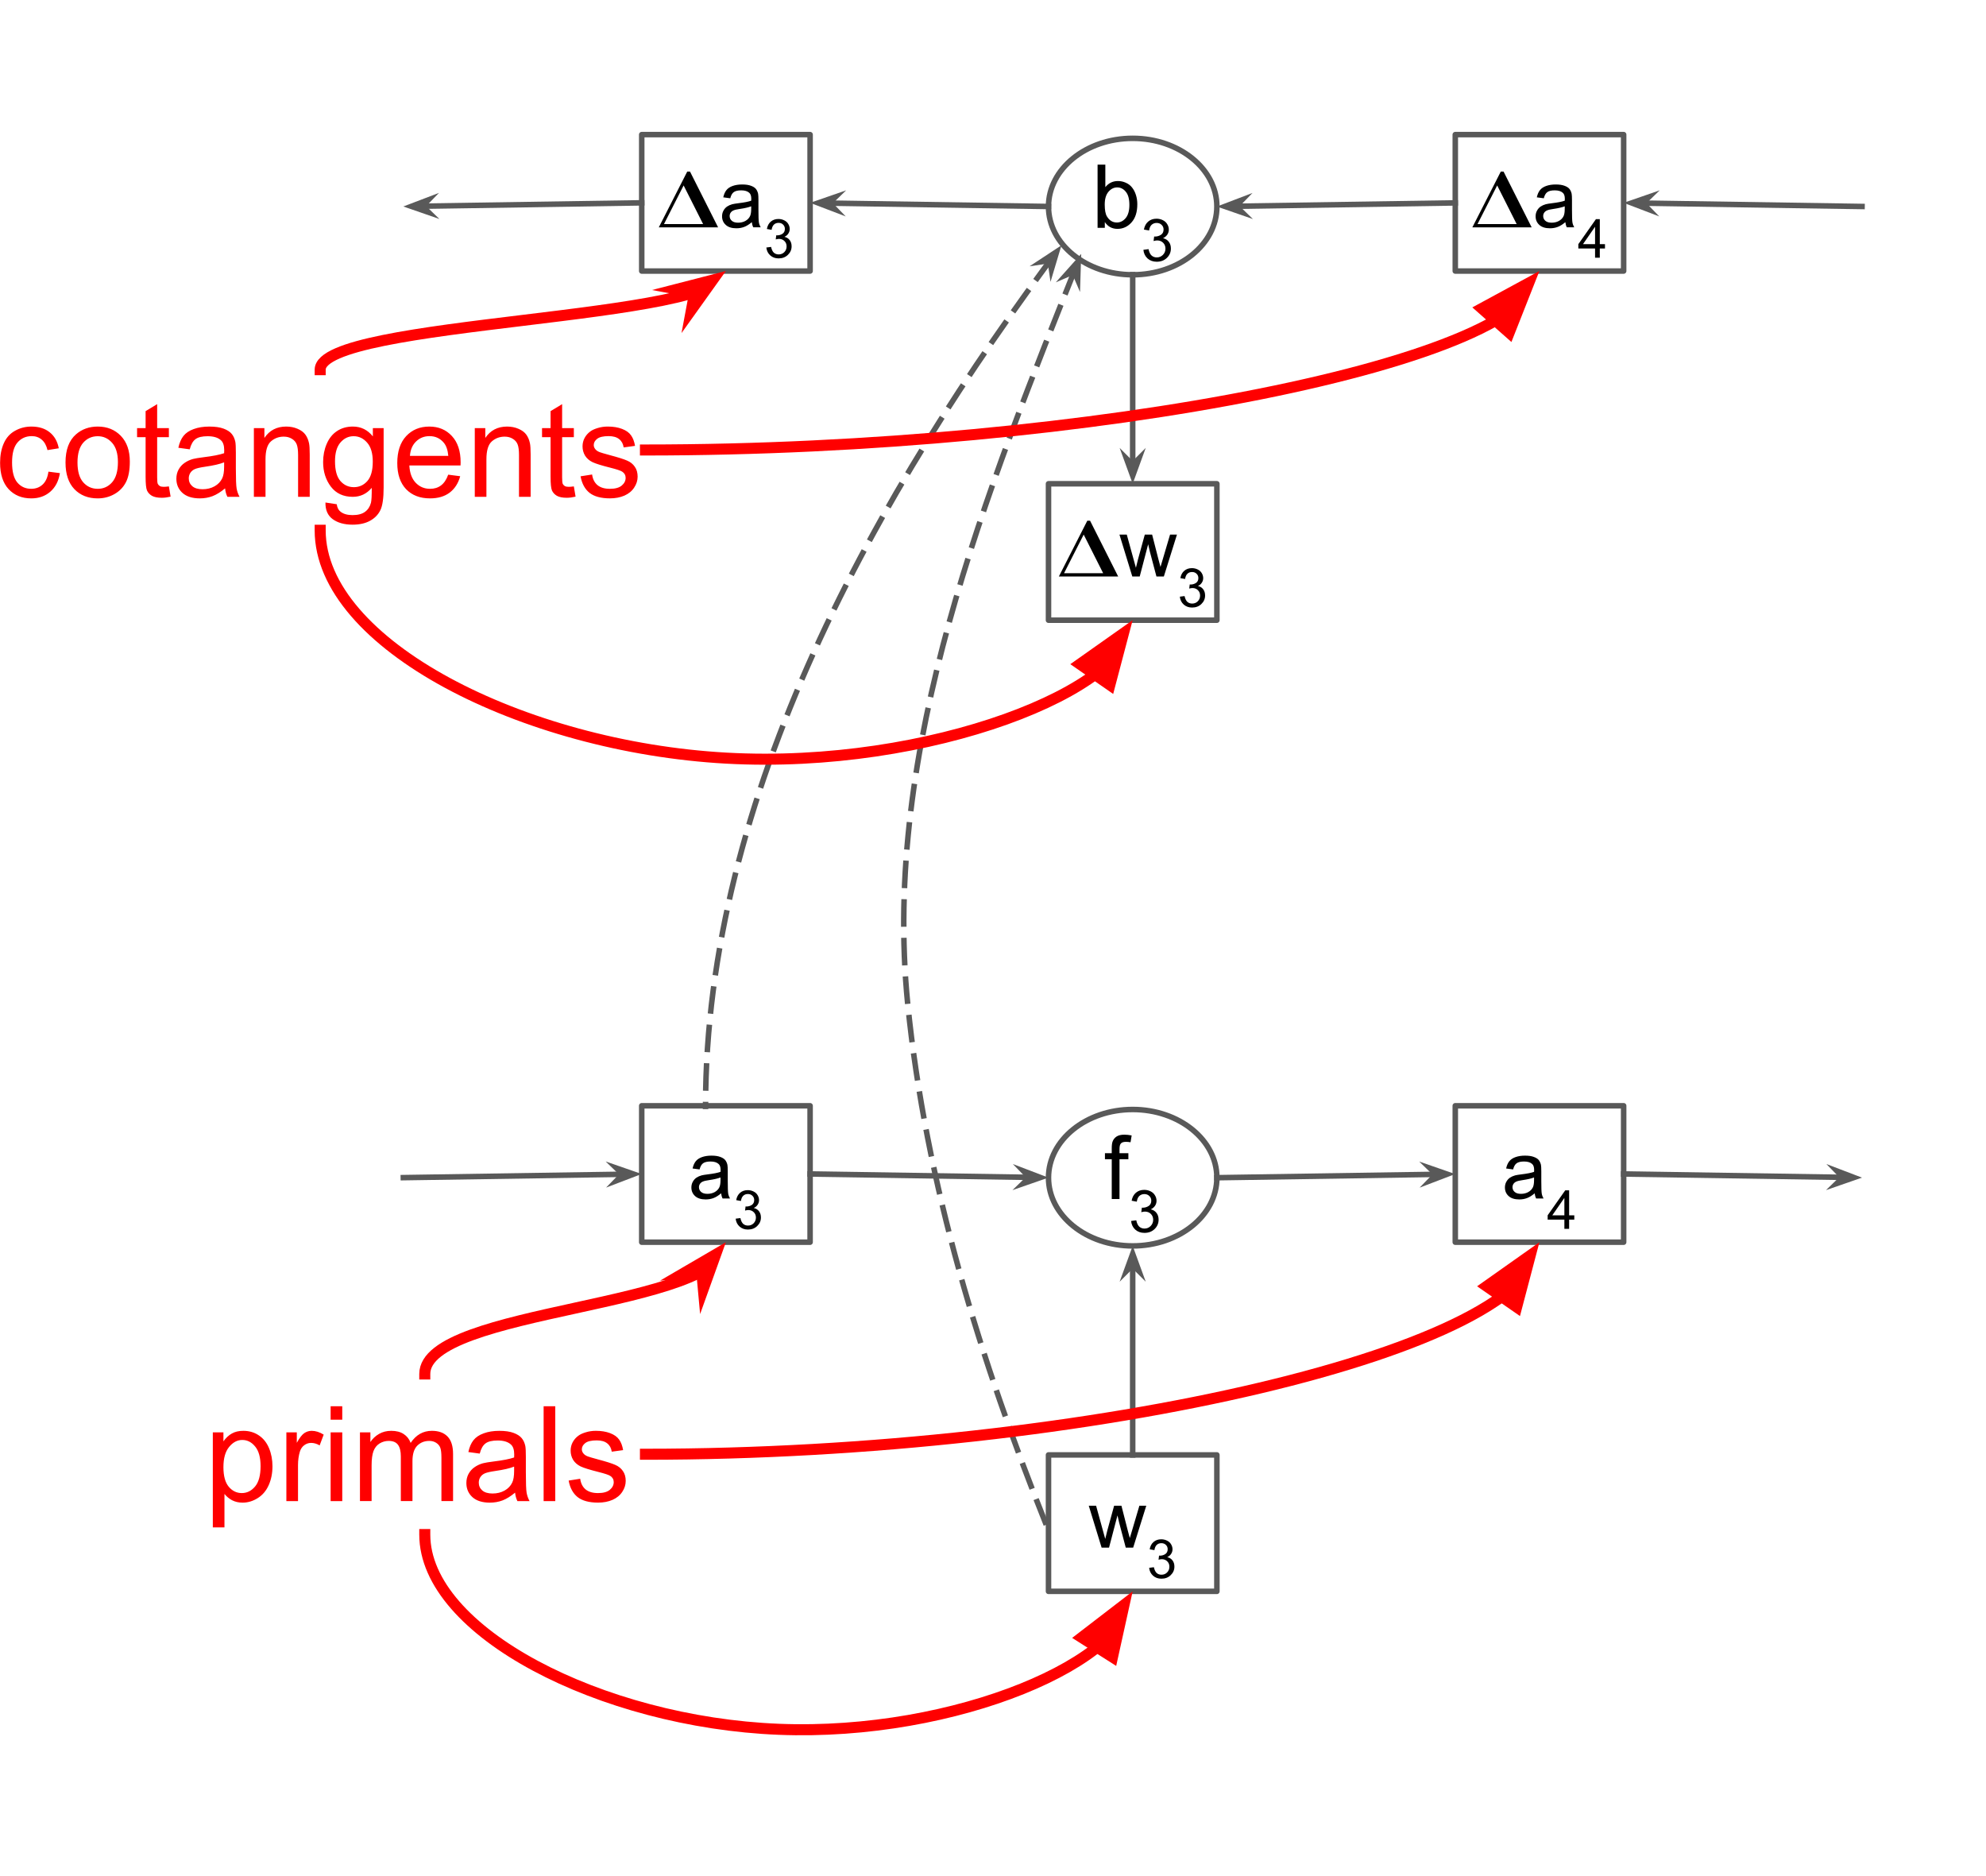 <svg version="1.1" viewBox="200.0 120.0 360.0 340.0" fill="none" stroke="none" stroke-linecap="square" stroke-miterlimit="10" xmlns:xlink="http://www.w3.org/1999/xlink" xmlns="http://www.w3.org/2000/svg"><rect x="200.0" y="120.0" width="360.0" height="340.0" fill="#333333" stroke="none"/><clipPath id="g3114d583a20_0_111.0"><path d="m0 0l960.0 0l0 540.0l-960.0 0l0 -540.0z" clip-rule="nonzero"/></clipPath><g clip-path="url(#g3114d583a20_0_111.0)"><path fill="#ffffff" d="m0 0l960.0 0l0 540.0l-960.0 0z" fill-rule="evenodd"/><path fill="#000000" fill-opacity="0.0" d="m316.326 320.396l30.52 0l0 24.724l-30.52 0z" fill-rule="evenodd"/><path stroke="#595959" stroke-width="1.0" stroke-linejoin="round" stroke-linecap="butt" d="m316.326 320.396l30.52 0l0 24.724l-30.52 0z" fill-rule="evenodd"/><path fill="#000000" d="m330.717 336.263q-0.719 0.609 -1.375 0.859q-0.656 0.25 -1.422 0.25q-1.25 0 -1.922 -0.609q-0.672 -0.609 -0.672 -1.562q0 -0.562 0.25 -1.016q0.25 -0.469 0.656 -0.75q0.422 -0.281 0.938 -0.422q0.375 -0.094 1.141 -0.188q1.562 -0.188 2.297 -0.453q0.016 -0.266 0.016 -0.328q0 -0.797 -0.375 -1.109q-0.484 -0.438 -1.453 -0.438q-0.922 0 -1.359 0.328q-0.422 0.312 -0.625 1.109l-1.266 -0.172q0.172 -0.797 0.562 -1.297q0.391 -0.5 1.141 -0.766q0.75 -0.266 1.719 -0.266q0.984 0 1.594 0.234q0.609 0.219 0.891 0.562q0.281 0.344 0.406 0.875q0.062 0.328 0.062 1.188l0 1.719q0 1.797 0.078 2.281q0.078 0.469 0.328 0.906l-1.344 0q-0.203 -0.406 -0.266 -0.938zm-0.109 -2.875q-0.703 0.281 -2.094 0.484q-0.797 0.109 -1.125 0.266q-0.328 0.141 -0.516 0.422q-0.172 0.266 -0.172 0.594q0 0.516 0.391 0.859q0.391 0.344 1.141 0.344q0.734 0 1.312 -0.312q0.594 -0.328 0.859 -0.891q0.203 -0.438 0.203 -1.297l0 -0.469z" fill-rule="nonzero"/><path fill="#000000" d="m333.352 340.857l0.859 -0.109q0.156 0.719 0.5 1.047q0.359 0.312 0.875 0.312q0.609 0 1.016 -0.406q0.422 -0.422 0.422 -1.047q0 -0.594 -0.391 -0.969q-0.391 -0.391 -0.984 -0.391q-0.234 0 -0.594 0.094l0.094 -0.75q0.078 0.016 0.141 0.016q0.547 0 0.984 -0.281q0.438 -0.297 0.438 -0.891q0 -0.469 -0.328 -0.781q-0.312 -0.312 -0.812 -0.312q-0.516 0 -0.844 0.312q-0.328 0.312 -0.422 0.953l-0.859 -0.156q0.156 -0.859 0.703 -1.328q0.562 -0.484 1.391 -0.484q0.578 0 1.062 0.25q0.484 0.234 0.734 0.672q0.25 0.422 0.25 0.891q0 0.453 -0.25 0.828q-0.234 0.375 -0.703 0.594q0.609 0.141 0.953 0.594q0.344 0.453 0.344 1.125q0 0.906 -0.672 1.547q-0.656 0.641 -1.688 0.641q-0.906 0 -1.516 -0.547q-0.609 -0.547 -0.703 -1.422z" fill-rule="nonzero"/><path fill="#000000" fill-opacity="0.0" d="m463.797 320.396l30.52 0l0 24.724l-30.52 0z" fill-rule="evenodd"/><path stroke="#595959" stroke-width="1.0" stroke-linejoin="round" stroke-linecap="butt" d="m463.797 320.396l30.52 0l0 24.724l-30.52 0z" fill-rule="evenodd"/><path fill="#000000" d="m478.187 336.263q-0.719 0.609 -1.375 0.859q-0.656 0.25 -1.422 0.25q-1.25 0 -1.922 -0.609q-0.672 -0.609 -0.672 -1.562q0 -0.562 0.25 -1.016q0.25 -0.469 0.656 -0.75q0.422 -0.281 0.938 -0.422q0.375 -0.094 1.141 -0.188q1.562 -0.188 2.297 -0.453q0.016 -0.266 0.016 -0.328q0 -0.797 -0.375 -1.109q-0.484 -0.438 -1.453 -0.438q-0.922 0 -1.359 0.328q-0.422 0.312 -0.625 1.109l-1.266 -0.172q0.172 -0.797 0.562 -1.297q0.391 -0.5 1.141 -0.766q0.75 -0.266 1.719 -0.266q0.984 0 1.594 0.234q0.609 0.219 0.891 0.562q0.281 0.344 0.406 0.875q0.062 0.328 0.062 1.188l0 1.719q0 1.797 0.078 2.281q0.078 0.469 0.328 0.906l-1.344 0q-0.203 -0.406 -0.266 -0.938zm-0.109 -2.875q-0.703 0.281 -2.094 0.484q-0.797 0.109 -1.125 0.266q-0.328 0.141 -0.516 0.422q-0.172 0.266 -0.172 0.594q0 0.516 0.391 0.859q0.391 0.344 1.141 0.344q0.734 0 1.312 -0.312q0.594 -0.328 0.859 -0.891q0.203 -0.438 0.203 -1.297l0 -0.469z" fill-rule="nonzero"/><path fill="#000000" d="m483.573 342.701l0 -1.672l-3.031 0l0 -0.781l3.188 -4.531l0.703 0l0 4.531l0.938 0l0 0.781l-0.938 0l0 1.672l-0.859 0zm0 -2.453l0 -3.156l-2.188 3.156l2.188 0z" fill-rule="nonzero"/><path fill="#000000" fill-opacity="0.0" d="m390.061 333.432l0 0c0 -6.827 6.832 -12.362 15.26 -12.362l0 0c8.428 0 15.26 5.535 15.26 12.362l0 0c0 6.827 -6.832 12.362 -15.26 12.362l0 0c-8.428 0 -15.26 -5.535 -15.26 -12.362z" fill-rule="evenodd"/><path stroke="#595959" stroke-width="1.0" stroke-linejoin="round" stroke-linecap="butt" d="m390.061 333.432l0 0c0 -6.827 6.832 -12.362 15.26 -12.362l0 0c8.428 0 15.26 5.535 15.26 12.362l0 0c0 6.827 -6.832 12.362 -15.26 12.362l0 0c-8.428 0 -15.26 -5.535 -15.26 -12.362z" fill-rule="evenodd"/><path fill="#000000" d="m401.526 337.292l0 -7.203l-1.234 0l0 -1.094l1.234 0l0 -0.891q0 -0.828 0.156 -1.234q0.203 -0.547 0.703 -0.891q0.516 -0.344 1.438 -0.344q0.594 0 1.312 0.141l-0.203 1.234q-0.438 -0.078 -0.828 -0.078q-0.641 0 -0.906 0.281q-0.266 0.266 -0.266 1.016l0 0.766l1.609 0l0 1.094l-1.609 0l0 7.203l-1.406 0z" fill-rule="nonzero"/><path fill="#000000" d="m405.034 341.276l0.938 -0.125q0.156 0.797 0.547 1.156q0.391 0.344 0.938 0.344q0.656 0 1.109 -0.453q0.469 -0.469 0.469 -1.141q0 -0.641 -0.422 -1.062q-0.422 -0.422 -1.078 -0.422q-0.266 0 -0.656 0.109l0.109 -0.828q0.094 0.016 0.141 0.016q0.594 0 1.078 -0.312q0.484 -0.312 0.484 -0.969q0 -0.516 -0.359 -0.844q-0.344 -0.344 -0.891 -0.344q-0.547 0 -0.922 0.344q-0.359 0.344 -0.453 1.031l-0.938 -0.172q0.172 -0.938 0.781 -1.453q0.609 -0.516 1.5 -0.516q0.625 0 1.156 0.266q0.531 0.266 0.797 0.734q0.281 0.453 0.281 0.984q0 0.484 -0.266 0.891q-0.266 0.406 -0.781 0.656q0.672 0.156 1.047 0.656q0.375 0.484 0.375 1.219q0 1.0 -0.734 1.703q-0.719 0.688 -1.828 0.688q-1.0 0 -1.672 -0.594q-0.656 -0.609 -0.75 -1.562z" fill-rule="nonzero"/><path fill="#000000" fill-opacity="0.0" d="m390.061 383.672l30.52 0l0 24.724l-30.52 0z" fill-rule="evenodd"/><path stroke="#595959" stroke-width="1.0" stroke-linejoin="round" stroke-linecap="butt" d="m390.061 383.672l30.52 0l0 24.724l-30.52 0z" fill-rule="evenodd"/><path fill="#000000" d="m399.689 400.476l-2.328 -7.594l1.328 0l1.203 4.375l0.453 1.641q0.031 -0.125 0.391 -1.578l1.219 -4.438l1.328 0l1.125 4.406l0.391 1.453l0.438 -1.469l1.297 -4.391l1.25 0l-2.375 7.594l-1.344 0l-1.203 -4.547l-0.297 -1.297l-1.531 5.844l-1.344 0z" fill-rule="nonzero"/><path fill="#000000" d="m408.304 404.133l0.859 -0.109q0.156 0.719 0.5 1.047q0.359 0.312 0.875 0.312q0.609 0 1.016 -0.406q0.422 -0.422 0.422 -1.047q0 -0.594 -0.391 -0.969q-0.391 -0.391 -0.984 -0.391q-0.234 0 -0.594 0.094l0.094 -0.75q0.078 0.016 0.141 0.016q0.547 0 0.984 -0.281q0.438 -0.297 0.438 -0.891q0 -0.469 -0.328 -0.781q-0.312 -0.312 -0.812 -0.312q-0.516 0 -0.844 0.312q-0.328 0.312 -0.422 0.953l-0.859 -0.156q0.156 -0.859 0.703 -1.328q0.562 -0.484 1.391 -0.484q0.578 0 1.062 0.25q0.484 0.234 0.734 0.672q0.25 0.422 0.25 0.891q0 0.453 -0.25 0.828q-0.234 0.375 -0.703 0.594q0.609 0.141 0.953 0.594q0.344 0.453 0.344 1.125q0 0.906 -0.672 1.547q-0.656 0.641 -1.688 0.641q-0.906 0 -1.516 -0.547q-0.609 -0.547 -0.703 -1.422z" fill-rule="nonzero"/><path fill="#000000" fill-opacity="0.0" d="m273.114 333.42l43.213 -0.661" fill-rule="evenodd"/><path stroke="#595959" stroke-width="1.0" stroke-linejoin="round" stroke-linecap="butt" d="m273.114 333.42l39.786 -0.609" fill-rule="evenodd"/><path fill="#595959" stroke="#595959" stroke-width="1.0" stroke-linecap="butt" d="m312.9 332.811l-1.107 1.142l3.072 -1.172l-3.107 -1.077z" fill-rule="evenodd"/><path fill="#000000" fill-opacity="0.0" d="m346.846 332.759l43.213 0.661" fill-rule="evenodd"/><path stroke="#595959" stroke-width="1.0" stroke-linejoin="round" stroke-linecap="butt" d="m346.846 332.759l39.786 0.609" fill-rule="evenodd"/><path fill="#595959" stroke="#595959" stroke-width="1.0" stroke-linecap="butt" d="m386.632 333.368l-1.142 1.107l3.107 -1.077l-3.072 -1.172z" fill-rule="evenodd"/><path fill="#000000" fill-opacity="0.0" d="m420.581 333.432l43.213 -0.661" fill-rule="evenodd"/><path stroke="#595959" stroke-width="1.0" stroke-linejoin="round" stroke-linecap="butt" d="m420.581 333.432l39.786 -0.609" fill-rule="evenodd"/><path fill="#595959" stroke="#595959" stroke-width="1.0" stroke-linecap="butt" d="m460.367 332.823l-1.107 1.142l3.072 -1.172l-3.107 -1.077z" fill-rule="evenodd"/><path fill="#000000" fill-opacity="0.0" d="m494.316 332.759l43.213 0.661" fill-rule="evenodd"/><path stroke="#595959" stroke-width="1.0" stroke-linejoin="round" stroke-linecap="butt" d="m494.316 332.759l39.786 0.609" fill-rule="evenodd"/><path fill="#595959" stroke="#595959" stroke-width="1.0" stroke-linecap="butt" d="m534.102 333.368l-1.142 1.107l3.107 -1.077l-3.072 -1.172z" fill-rule="evenodd"/><path fill="#000000" fill-opacity="0.0" d="m405.321 383.672l0 -37.89" fill-rule="evenodd"/><path stroke="#595959" stroke-width="1.0" stroke-linejoin="round" stroke-linecap="butt" d="m405.321 383.672l0 -34.463" fill-rule="evenodd"/><path fill="#595959" stroke="#595959" stroke-width="1.0" stroke-linecap="butt" d="m405.321 349.209l1.125 1.125l-1.125 -3.09l-1.125 3.09z" fill-rule="evenodd"/><path fill="#000000" fill-opacity="0.0" d="m316.326 144.396l30.52 0l0 24.724l-30.52 0z" fill-rule="evenodd"/><path stroke="#595959" stroke-width="1.0" stroke-linejoin="round" stroke-linecap="butt" d="m316.326 144.396l30.52 0l0 24.724l-30.52 0z" fill-rule="evenodd"/><path fill="#000000" d="m330.17 161.201l-10.75 0l5.156 -10.109l0.5 0l5.094 10.109zm-2.719 -0.594l-3.531 -7.0l-3.562 7.0l7.094 0z" fill-rule="nonzero"/><path fill="#000000" d="m336.279 160.263q-0.719 0.609 -1.375 0.859q-0.656 0.25 -1.422 0.25q-1.25 0 -1.922 -0.609q-0.672 -0.609 -0.672 -1.562q0 -0.562 0.25 -1.016q0.25 -0.469 0.656 -0.75q0.422 -0.281 0.938 -0.422q0.375 -0.094 1.141 -0.188q1.562 -0.188 2.297 -0.453q0.016 -0.266 0.016 -0.328q0 -0.797 -0.375 -1.109q-0.484 -0.438 -1.453 -0.438q-0.922 0 -1.359 0.328q-0.422 0.312 -0.625 1.109l-1.266 -0.172q0.172 -0.797 0.562 -1.297q0.391 -0.5 1.141 -0.766q0.75 -0.266 1.719 -0.266q0.984 0 1.594 0.234q0.609 0.219 0.891 0.562q0.281 0.344 0.406 0.875q0.062 0.328 0.062 1.188l0 1.719q0 1.797 0.078 2.281q0.078 0.469 0.328 0.906l-1.344 0q-0.203 -0.406 -0.266 -0.938zm-0.109 -2.875q-0.703 0.281 -2.094 0.484q-0.797 0.109 -1.125 0.266q-0.328 0.141 -0.516 0.422q-0.172 0.266 -0.172 0.594q0 0.516 0.391 0.859q0.391 0.344 1.141 0.344q0.734 0 1.312 -0.312q0.594 -0.328 0.859 -0.891q0.203 -0.438 0.203 -1.297l0 -0.469z" fill-rule="nonzero"/><path fill="#000000" d="m338.914 164.857l0.859 -0.109q0.156 0.719 0.5 1.047q0.359 0.312 0.875 0.312q0.609 0 1.016 -0.406q0.422 -0.422 0.422 -1.047q0 -0.594 -0.391 -0.969q-0.391 -0.391 -0.984 -0.391q-0.234 0 -0.594 0.094l0.094 -0.75q0.078 0.016 0.141 0.016q0.547 0 0.984 -0.281q0.438 -0.297 0.438 -0.891q0 -0.469 -0.328 -0.781q-0.312 -0.312 -0.812 -0.312q-0.516 0 -0.844 0.312q-0.328 0.312 -0.422 0.953l-0.859 -0.156q0.156 -0.859 0.703 -1.328q0.562 -0.484 1.391 -0.484q0.578 0 1.062 0.25q0.484 0.234 0.734 0.672q0.25 0.422 0.25 0.891q0 0.453 -0.25 0.828q-0.234 0.375 -0.703 0.594q0.609 0.141 0.953 0.594q0.344 0.453 0.344 1.125q0 0.906 -0.672 1.547q-0.656 0.641 -1.688 0.641q-0.906 0 -1.516 -0.547q-0.609 -0.547 -0.703 -1.422z" fill-rule="nonzero"/><path fill="#000000" fill-opacity="0.0" d="m463.797 144.396l30.52 0l0 24.724l-30.52 0z" fill-rule="evenodd"/><path stroke="#595959" stroke-width="1.0" stroke-linejoin="round" stroke-linecap="butt" d="m463.797 144.396l30.52 0l0 24.724l-30.52 0z" fill-rule="evenodd"/><path fill="#000000" d="m477.641 161.201l-10.75 0l5.156 -10.109l0.5 0l5.094 10.109zm-2.719 -0.594l-3.531 -7.0l-3.562 7.0l7.094 0z" fill-rule="nonzero"/><path fill="#000000" d="m483.749 160.263q-0.719 0.609 -1.375 0.859q-0.656 0.25 -1.422 0.25q-1.25 0 -1.922 -0.609q-0.672 -0.609 -0.672 -1.562q0 -0.562 0.25 -1.016q0.25 -0.469 0.656 -0.75q0.422 -0.281 0.938 -0.422q0.375 -0.094 1.141 -0.188q1.562 -0.188 2.297 -0.453q0.016 -0.266 0.016 -0.328q0 -0.797 -0.375 -1.109q-0.484 -0.438 -1.453 -0.438q-0.922 0 -1.359 0.328q-0.422 0.312 -0.625 1.109l-1.266 -0.172q0.172 -0.797 0.562 -1.297q0.391 -0.5 1.141 -0.766q0.75 -0.266 1.719 -0.266q0.984 0 1.594 0.234q0.609 0.219 0.891 0.562q0.281 0.344 0.406 0.875q0.062 0.328 0.062 1.188l0 1.719q0 1.797 0.078 2.281q0.078 0.469 0.328 0.906l-1.344 0q-0.203 -0.406 -0.266 -0.938zm-0.109 -2.875q-0.703 0.281 -2.094 0.484q-0.797 0.109 -1.125 0.266q-0.328 0.141 -0.516 0.422q-0.172 0.266 -0.172 0.594q0 0.516 0.391 0.859q0.391 0.344 1.141 0.344q0.734 0 1.312 -0.312q0.594 -0.328 0.859 -0.891q0.203 -0.438 0.203 -1.297l0 -0.469z" fill-rule="nonzero"/><path fill="#000000" d="m489.135 166.701l0 -1.672l-3.031 0l0 -0.781l3.188 -4.531l0.703 0l0 4.531l0.938 0l0 0.781l-0.938 0l0 1.672l-0.859 0zm0 -2.453l0 -3.156l-2.188 3.156l2.188 0z" fill-rule="nonzero"/><path fill="#000000" fill-opacity="0.0" d="m390.061 157.432l0 0c0 -6.827 6.832 -12.362 15.26 -12.362l0 0c8.428 0 15.26 5.535 15.26 12.362l0 0c0 6.827 -6.832 12.362 -15.26 12.362l0 0c-8.428 0 -15.26 -5.535 -15.26 -12.362z" fill-rule="evenodd"/><path stroke="#595959" stroke-width="1.0" stroke-linejoin="round" stroke-linecap="butt" d="m390.061 157.432l0 0c0 -6.827 6.832 -12.362 15.26 -12.362l0 0c8.428 0 15.26 5.535 15.26 12.362l0 0c0 6.827 -6.832 12.362 -15.26 12.362l0 0c-8.428 0 -15.26 -5.535 -15.26 -12.362z" fill-rule="evenodd"/><path fill="#000000" d="m400.268 161.292l-1.312 0l0 -11.453l1.406 0l0 4.078q0.891 -1.109 2.281 -1.109q0.766 0 1.438 0.312q0.688 0.297 1.125 0.859q0.453 0.562 0.703 1.359q0.25 0.781 0.25 1.672q0 2.141 -1.062 3.312q-1.047 1.156 -2.531 1.156q-1.469 0 -2.297 -1.234l0 1.047zm-0.016 -4.219q0 1.5 0.406 2.156q0.656 1.094 1.797 1.094q0.922 0 1.594 -0.797q0.672 -0.812 0.672 -2.391q0 -1.625 -0.656 -2.391q-0.641 -0.781 -1.547 -0.781q-0.922 0 -1.594 0.797q-0.672 0.797 -0.672 2.312z" fill-rule="nonzero"/><path fill="#000000" d="m407.26 165.276l0.938 -0.125q0.156 0.797 0.547 1.156q0.391 0.344 0.938 0.344q0.656 0 1.109 -0.453q0.469 -0.469 0.469 -1.141q0 -0.641 -0.422 -1.062q-0.422 -0.422 -1.078 -0.422q-0.266 0 -0.656 0.109l0.109 -0.828q0.094 0.016 0.141 0.016q0.594 0 1.078 -0.312q0.484 -0.312 0.484 -0.969q0 -0.516 -0.359 -0.844q-0.344 -0.344 -0.891 -0.344q-0.547 0 -0.922 0.344q-0.359 0.344 -0.453 1.031l-0.938 -0.172q0.172 -0.938 0.781 -1.453q0.609 -0.516 1.5 -0.516q0.625 0 1.156 0.266q0.531 0.266 0.797 0.734q0.281 0.453 0.281 0.984q0 0.484 -0.266 0.891q-0.266 0.406 -0.781 0.656q0.672 0.156 1.047 0.656q0.375 0.484 0.375 1.219q0 1.0 -0.734 1.703q-0.719 0.688 -1.828 0.688q-1.0 0 -1.672 -0.594q-0.656 -0.609 -0.75 -1.562z" fill-rule="nonzero"/><path fill="#000000" fill-opacity="0.0" d="m390.061 207.672l30.52 0l0 24.724l-30.52 0z" fill-rule="evenodd"/><path stroke="#595959" stroke-width="1.0" stroke-linejoin="round" stroke-linecap="butt" d="m390.061 207.672l30.52 0l0 24.724l-30.52 0z" fill-rule="evenodd"/><path fill="#000000" d="m402.689 224.476l-10.75 0l5.156 -10.109l0.5 0l5.094 10.109zm-2.719 -0.594l-3.531 -7.0l-3.562 7.0l7.094 0z" fill-rule="nonzero"/><path fill="#000000" d="m405.251 224.476l-2.328 -7.594l1.328 0l1.203 4.375l0.453 1.641q0.031 -0.125 0.391 -1.578l1.219 -4.438l1.328 0l1.125 4.406l0.391 1.453l0.438 -1.469l1.297 -4.391l1.25 0l-2.375 7.594l-1.344 0l-1.203 -4.547l-0.297 -1.297l-1.531 5.844l-1.344 0z" fill-rule="nonzero"/><path fill="#000000" d="m413.866 228.133l0.859 -0.109q0.156 0.719 0.5 1.047q0.359 0.312 0.875 0.312q0.609 0 1.016 -0.406q0.422 -0.422 0.422 -1.047q0 -0.594 -0.391 -0.969q-0.391 -0.391 -0.984 -0.391q-0.234 0 -0.594 0.094l0.094 -0.75q0.078 0.016 0.141 0.016q0.547 0 0.984 -0.281q0.438 -0.297 0.438 -0.891q0 -0.469 -0.328 -0.781q-0.312 -0.312 -0.812 -0.312q-0.516 0 -0.844 0.312q-0.328 0.312 -0.422 0.953l-0.859 -0.156q0.156 -0.859 0.703 -1.328q0.562 -0.484 1.391 -0.484q0.578 0 1.062 0.25q0.484 0.234 0.734 0.672q0.25 0.422 0.25 0.891q0 0.453 -0.25 0.828q-0.234 0.375 -0.703 0.594q0.609 0.141 0.953 0.594q0.344 0.453 0.344 1.125q0 0.906 -0.672 1.547q-0.656 0.641 -1.688 0.641q-0.906 0 -1.516 -0.547q-0.609 -0.547 -0.703 -1.422z" fill-rule="nonzero"/><path fill="#000000" fill-opacity="0.0" d="m273.114 157.42l43.213 -0.661" fill-rule="evenodd"/><path stroke="#595959" stroke-width="1.0" stroke-linejoin="round" stroke-linecap="butt" d="m276.54 157.368l39.786 -0.609" fill-rule="evenodd"/><path fill="#595959" stroke="#595959" stroke-width="1.0" stroke-linecap="butt" d="m276.54 157.368l1.107 -1.142l-3.072 1.172l3.107 1.077z" fill-rule="evenodd"/><path fill="#000000" fill-opacity="0.0" d="m346.846 156.759l43.213 0.661" fill-rule="evenodd"/><path stroke="#595959" stroke-width="1.0" stroke-linejoin="round" stroke-linecap="butt" d="m350.273 156.811l39.786 0.609" fill-rule="evenodd"/><path fill="#595959" stroke="#595959" stroke-width="1.0" stroke-linecap="butt" d="m350.273 156.811l1.142 -1.107l-3.107 1.077l3.072 1.172z" fill-rule="evenodd"/><path fill="#000000" fill-opacity="0.0" d="m420.581 157.432l43.213 -0.661" fill-rule="evenodd"/><path stroke="#595959" stroke-width="1.0" stroke-linejoin="round" stroke-linecap="butt" d="m424.008 157.379l39.786 -0.609" fill-rule="evenodd"/><path fill="#595959" stroke="#595959" stroke-width="1.0" stroke-linecap="butt" d="m424.008 157.379l1.107 -1.142l-3.072 1.172l3.107 1.077z" fill-rule="evenodd"/><path fill="#000000" fill-opacity="0.0" d="m494.316 156.759l43.213 0.661" fill-rule="evenodd"/><path stroke="#595959" stroke-width="1.0" stroke-linejoin="round" stroke-linecap="butt" d="m497.743 156.811l39.786 0.609" fill-rule="evenodd"/><path fill="#595959" stroke="#595959" stroke-width="1.0" stroke-linecap="butt" d="m497.743 156.811l1.142 -1.107l-3.107 1.077l3.072 1.172z" fill-rule="evenodd"/><path fill="#000000" fill-opacity="0.0" d="m405.321 207.672l0 -37.89" fill-rule="evenodd"/><path stroke="#595959" stroke-width="1.0" stroke-linejoin="round" stroke-linecap="butt" d="m405.321 204.245l0 -34.463" fill-rule="evenodd"/><path fill="#595959" stroke="#595959" stroke-width="1.0" stroke-linecap="butt" d="m405.321 204.245l-1.125 -1.125l1.125 3.09l1.125 -3.09z" fill-rule="evenodd"/><path fill="#000000" fill-opacity="0.0" d="m392.409 164.456c-33.748 45.046 -64.514 99.761 -64.514 156.047" fill-rule="evenodd"/><path stroke="#595959" stroke-width="1.0" stroke-linejoin="round" stroke-linecap="butt" stroke-dasharray="4.0,3.0" d="m390.363 167.206l-1.109 1.502c-1.048 1.426 -2.092 2.862 -3.132 4.306c-2.079 2.889 -4.14 5.814 -6.175 8.772c-4.071 5.917 -8.041 11.97 -11.856 18.141c-7.63 12.344 -14.64 25.165 -20.595 38.338c-11.91 26.345 -19.602 54.096 -19.602 82.238" fill-rule="evenodd"/><path fill="#595959" stroke="#595959" stroke-width="1.0" stroke-linecap="butt" d="m390.363 167.206l0.231 1.574l0.942 -3.15l-2.747 1.808z" fill-rule="evenodd"/><path fill="#000000" fill-opacity="0.0" d="m395.989 166.013c-17.257 43.172 -36.09 89.626 -31.451 135.887c3.275 32.667 13.184 64.688 25.404 95.16" fill-rule="evenodd"/><path stroke="#595959" stroke-width="1.0" stroke-linejoin="round" stroke-linecap="butt" stroke-dasharray="4.0,3.0" d="m394.718 169.195l-1.977 4.95c-1.085 2.723 -2.17 5.458 -3.248 8.204c-2.158 5.492 -4.291 11.029 -6.351 16.604c-4.12 11.149 -7.947 22.449 -11.09 33.845c-6.285 22.793 -9.834 45.972 -7.515 69.102c3.275 32.667 13.184 64.688 25.404 95.16" fill-rule="evenodd"/><path fill="#595959" stroke="#595959" stroke-width="1.0" stroke-linecap="butt" d="m394.718 169.195l0.627 1.461l0.102 -3.286l-2.19 2.452z" fill-rule="evenodd"/><path fill="#000000" fill-opacity="0.0" d="m237.0 369.0l80.0 0l0 29.102l-80.0 0z" fill-rule="evenodd"/><path fill="#ff0000" d="m238.578 396.806l0 -17.219l1.922 0l0 1.625q0.688 -0.953 1.531 -1.422q0.859 -0.484 2.078 -0.484q1.594 0 2.812 0.828q1.219 0.812 1.844 2.312q0.625 1.5 0.625 3.281q0 1.906 -0.688 3.438q-0.688 1.531 -2.0 2.344q-1.297 0.812 -2.734 0.812q-1.062 0 -1.906 -0.438q-0.828 -0.453 -1.375 -1.141l0 6.062l-2.109 0zm1.922 -10.922q0 2.406 0.969 3.562q0.969 1.141 2.359 1.141q1.406 0 2.406 -1.188q1.0 -1.188 1.0 -3.688q0 -2.375 -0.984 -3.562q-0.969 -1.188 -2.328 -1.188q-1.359 0 -2.391 1.266q-1.031 1.25 -1.031 3.656zm11.41 6.156l0 -12.453l1.891 0l0 1.891q0.734 -1.328 1.344 -1.75q0.625 -0.422 1.359 -0.422q1.062 0 2.172 0.688l-0.734 1.953q-0.766 -0.453 -1.547 -0.453q-0.688 0 -1.25 0.422q-0.547 0.406 -0.781 1.141q-0.344 1.125 -0.344 2.469l0 6.516l-2.109 0zm8.023 -14.75l0 -2.438l2.109 0l0 2.438l-2.109 0zm0 14.75l0 -12.453l2.109 0l0 12.453l-2.109 0zm5.316 0l0 -12.453l1.891 0l0 1.75q0.594 -0.906 1.562 -1.469q0.969 -0.562 2.219 -0.562q1.375 0 2.25 0.578q0.891 0.578 1.266 1.609q1.469 -2.188 3.844 -2.188q1.844 0 2.844 1.031q1.0 1.031 1.0 3.156l0 8.547l-2.109 0l0 -7.844q0 -1.266 -0.203 -1.812q-0.203 -0.562 -0.75 -0.906q-0.531 -0.344 -1.25 -0.344q-1.312 0 -2.188 0.875q-0.859 0.875 -0.859 2.797l0 7.234l-2.109 0l0 -8.094q0 -1.406 -0.516 -2.109q-0.516 -0.703 -1.688 -0.703q-0.891 0 -1.656 0.469q-0.75 0.469 -1.094 1.375q-0.344 0.906 -0.344 2.609l0 6.453l-2.109 0zm28.117 -1.531q-1.172 0.984 -2.266 1.406q-1.078 0.406 -2.312 0.406q-2.047 0 -3.156 -1.0q-1.094 -1.0 -1.094 -2.562q0 -0.922 0.406 -1.672q0.422 -0.75 1.094 -1.203q0.672 -0.469 1.516 -0.703q0.625 -0.156 1.875 -0.312q2.562 -0.312 3.766 -0.734q0.016 -0.422 0.016 -0.547q0 -1.281 -0.609 -1.812q-0.797 -0.719 -2.391 -0.719q-1.5 0 -2.203 0.531q-0.703 0.516 -1.047 1.844l-2.062 -0.281q0.281 -1.328 0.922 -2.141q0.641 -0.812 1.859 -1.25q1.219 -0.453 2.828 -0.453q1.594 0 2.594 0.375q1.0 0.375 1.469 0.953q0.469 0.562 0.656 1.438q0.094 0.531 0.094 1.938l0 2.812q0 2.938 0.141 3.719q0.141 0.781 0.531 1.5l-2.203 0q-0.328 -0.656 -0.422 -1.531zm-0.172 -4.719q-1.156 0.469 -3.453 0.797q-1.297 0.188 -1.844 0.422q-0.531 0.234 -0.828 0.688q-0.281 0.453 -0.281 1.0q0 0.844 0.625 1.406q0.641 0.562 1.875 0.562q1.219 0 2.172 -0.531q0.953 -0.531 1.391 -1.453q0.344 -0.719 0.344 -2.109l0 -0.781zm5.348 6.25l0 -17.188l2.109 0l0 17.188l-2.109 0zm4.535 -3.719l2.094 -0.328q0.172 1.25 0.969 1.922q0.812 0.672 2.25 0.672q1.453 0 2.156 -0.594q0.703 -0.594 0.703 -1.391q0 -0.719 -0.625 -1.125q-0.422 -0.281 -2.156 -0.719q-2.312 -0.578 -3.219 -1.0q-0.891 -0.438 -1.359 -1.188q-0.453 -0.766 -0.453 -1.672q0 -0.828 0.375 -1.531q0.391 -0.719 1.047 -1.188q0.484 -0.359 1.328 -0.609q0.859 -0.266 1.828 -0.266q1.469 0 2.578 0.422q1.109 0.422 1.625 1.156q0.531 0.719 0.734 1.922l-2.062 0.281q-0.141 -0.969 -0.812 -1.5q-0.672 -0.547 -1.906 -0.547q-1.453 0 -2.078 0.484q-0.625 0.484 -0.625 1.125q0 0.406 0.266 0.734q0.25 0.344 0.812 0.562q0.312 0.125 1.859 0.547q2.234 0.594 3.109 0.984q0.891 0.375 1.391 1.109q0.516 0.719 0.516 1.797q0 1.047 -0.625 1.984q-0.609 0.938 -1.766 1.453q-1.156 0.5 -2.625 0.5q-2.422 0 -3.703 -1.0q-1.266 -1.016 -1.625 -3.0z" fill-rule="nonzero"/><path fill="#000000" fill-opacity="0.0" d="m277.0 369.0c0 -5.97 13.646 -8.955 27.291 -11.94c13.646 -2.984 27.291 -5.967 27.291 -11.934" fill-rule="evenodd"/><path stroke="#ff0000" stroke-width="2.0" stroke-linejoin="round" stroke-linecap="butt" d="m277.0 369.0c0 -5.97 13.646 -8.955 27.291 -11.94c6.823 -1.492 13.646 -2.984 18.763 -4.849c1.279 -0.466 2.452 -0.956 3.491 -1.474c0.13 -0.065 0.258 -0.13 0.383 -0.196l0.271 -0.145" fill-rule="evenodd"/><path fill="#ff0000" stroke="#ff0000" stroke-width="2.0" stroke-linecap="butt" d="m327.2 350.396l0.291 3.167l2.222 -6.19l-5.68 3.313z" fill-rule="evenodd"/><path fill="#000000" fill-opacity="0.0" d="m277.0 398.102c0 17.647 32.079 34.007 64.157 35.294c32.079 1.287 64.157 -12.497 64.157 -24.995" fill-rule="evenodd"/><path stroke="#ff0000" stroke-width="2.0" stroke-linejoin="round" stroke-linecap="butt" d="m277.0 398.102c0 17.647 32.079 34.007 64.157 35.294c16.039 0.644 32.079 -2.481 44.108 -7.328c3.007 -1.212 5.764 -2.531 8.208 -3.927c1.222 -0.698 2.365 -1.414 3.422 -2.146c0.529 -0.366 1.036 -0.735 1.52 -1.108c0.121 -0.093 0.241 -0.187 0.359 -0.28l0.1 -0.08" fill-rule="evenodd"/><path fill="#ff0000" stroke="#ff0000" stroke-width="2.0" stroke-linecap="butt" d="m401.663 420.3l2.083 -9.431l-7.658 5.886z" fill-rule="evenodd"/><path fill="#000000" fill-opacity="0.0" d="m317.0 383.551c81.024 0 162.047 -19.213 162.047 -38.425" fill-rule="evenodd"/><path stroke="#ff0000" stroke-width="2.0" stroke-linejoin="round" stroke-linecap="butt" d="m317.0 383.551c40.512 0 81.024 -4.803 111.407 -12.008c15.192 -3.602 27.852 -7.805 36.714 -12.308c2.215 -1.126 4.194 -2.27 5.915 -3.429c0.215 -0.145 0.426 -0.29 0.633 -0.435l0.538 -0.386" fill-rule="evenodd"/><path fill="#ff0000" stroke="#ff0000" stroke-width="2.0" stroke-linecap="butt" d="m474.921 356.869l2.459 -9.34l-7.888 5.574z" fill-rule="evenodd"/><path fill="#000000" fill-opacity="0.0" d="m199.079 187.0l117.921 0l0 29.102l-117.921 0z" fill-rule="evenodd"/><path fill="#ff0000" d="m208.782 205.477l2.078 0.266q-0.344 2.156 -1.75 3.375q-1.391 1.203 -3.438 1.203q-2.547 0 -4.109 -1.672q-1.547 -1.672 -1.547 -4.781q0 -2.016 0.672 -3.531q0.672 -1.516 2.031 -2.266q1.359 -0.766 2.969 -0.766q2.031 0 3.312 1.031q1.297 1.031 1.656 2.906l-2.047 0.328q-0.297 -1.266 -1.047 -1.891q-0.734 -0.641 -1.797 -0.641q-1.594 0 -2.594 1.156q-0.984 1.141 -0.984 3.609q0 2.5 0.953 3.641q0.969 1.141 2.516 1.141q1.234 0 2.062 -0.766q0.844 -0.766 1.062 -2.344zm3.094 -1.656q0 -3.469 1.922 -5.125q1.609 -1.391 3.922 -1.391q2.562 0 4.188 1.688q1.625 1.688 1.625 4.641q0 2.406 -0.719 3.781q-0.719 1.375 -2.094 2.141q-1.375 0.766 -3.0 0.766q-2.625 0 -4.234 -1.672q-1.609 -1.688 -1.609 -4.828zm2.172 0q0 2.391 1.031 3.578q1.047 1.188 2.641 1.188q1.562 0 2.609 -1.188q1.047 -1.203 1.047 -3.656q0 -2.312 -1.062 -3.5q-1.047 -1.188 -2.594 -1.188q-1.594 0 -2.641 1.188q-1.031 1.188 -1.031 3.578zm16.566 4.328l0.312 1.859q-0.891 0.203 -1.594 0.203q-1.156 0 -1.797 -0.359q-0.625 -0.375 -0.891 -0.969q-0.25 -0.594 -0.25 -2.484l0 -7.172l-1.547 0l0 -1.641l1.547 0l0 -3.078l2.094 -1.266l0 4.344l2.125 0l0 1.641l-2.125 0l0 7.281q0 0.906 0.109 1.172q0.125 0.25 0.375 0.406q0.25 0.141 0.719 0.141q0.344 0 0.922 -0.078zm10.184 0.359q-1.172 0.984 -2.266 1.406q-1.078 0.406 -2.312 0.406q-2.047 0 -3.156 -1.0q-1.094 -1.0 -1.094 -2.562q0 -0.922 0.406 -1.672q0.422 -0.75 1.094 -1.203q0.672 -0.469 1.516 -0.703q0.625 -0.156 1.875 -0.312q2.562 -0.312 3.766 -0.734q0.016 -0.422 0.016 -0.547q0 -1.281 -0.609 -1.812q-0.797 -0.719 -2.391 -0.719q-1.5 0 -2.203 0.531q-0.703 0.516 -1.047 1.844l-2.062 -0.281q0.281 -1.328 0.922 -2.141q0.641 -0.812 1.859 -1.25q1.219 -0.453 2.828 -0.453q1.594 0 2.594 0.375q1.0 0.375 1.469 0.953q0.469 0.562 0.656 1.438q0.094 0.531 0.094 1.938l0 2.812q0 2.938 0.141 3.719q0.141 0.781 0.531 1.5l-2.203 0q-0.328 -0.656 -0.422 -1.531zm-0.172 -4.719q-1.156 0.469 -3.453 0.797q-1.297 0.188 -1.844 0.422q-0.531 0.234 -0.828 0.688q-0.281 0.453 -0.281 1.0q0 0.844 0.625 1.406q0.641 0.562 1.875 0.562q1.219 0 2.172 -0.531q0.953 -0.531 1.391 -1.453q0.344 -0.719 0.344 -2.109l0 -0.781zm5.395 6.25l0 -12.453l1.906 0l0 1.781q1.375 -2.062 3.953 -2.062q1.125 0 2.062 0.406q0.953 0.406 1.422 1.062q0.469 0.656 0.656 1.562q0.125 0.578 0.125 2.047l0 7.656l-2.109 0l0 -7.578q0 -1.281 -0.25 -1.922q-0.25 -0.641 -0.875 -1.016q-0.625 -0.391 -1.469 -0.391q-1.344 0 -2.328 0.859q-0.984 0.859 -0.984 3.25l0 6.797l-2.109 0zm12.973 1.031l2.047 0.312q0.125 0.938 0.719 1.375q0.781 0.594 2.141 0.594q1.469 0 2.266 -0.594q0.797 -0.578 1.078 -1.641q0.156 -0.641 0.141 -2.703q-1.375 1.625 -3.438 1.625q-2.562 0 -3.969 -1.844q-1.406 -1.859 -1.406 -4.453q0 -1.781 0.641 -3.281q0.641 -1.516 1.859 -2.328q1.234 -0.828 2.891 -0.828q2.203 0 3.625 1.781l0 -1.5l1.953 0l0 10.766q0 2.906 -0.594 4.109q-0.594 1.219 -1.875 1.922q-1.281 0.703 -3.156 0.703q-2.234 0 -3.609 -1.0q-1.359 -1.0 -1.312 -3.016zm1.734 -7.484q0 2.453 0.969 3.578q0.984 1.125 2.453 1.125q1.453 0 2.438 -1.109q0.984 -1.125 0.984 -3.516q0 -2.281 -1.016 -3.438q-1.016 -1.172 -2.453 -1.172q-1.406 0 -2.391 1.141q-0.984 1.141 -0.984 3.391zm20.52 2.438l2.172 0.281q-0.516 1.906 -1.906 2.969q-1.391 1.047 -3.562 1.047q-2.734 0 -4.344 -1.672q-1.594 -1.688 -1.594 -4.734q0 -3.141 1.609 -4.875q1.625 -1.734 4.203 -1.734q2.5 0 4.078 1.703q1.594 1.703 1.594 4.781q0 0.188 -0.016 0.562l-9.281 0q0.109 2.047 1.156 3.141q1.047 1.094 2.609 1.094q1.156 0 1.969 -0.609q0.828 -0.609 1.312 -1.953zm-6.938 -3.406l6.953 0q-0.141 -1.562 -0.797 -2.359q-1.0 -1.219 -2.609 -1.219q-1.453 0 -2.453 0.984q-0.984 0.969 -1.094 2.594zm11.754 7.422l0 -12.453l1.906 0l0 1.781q1.375 -2.062 3.953 -2.062q1.125 0 2.062 0.406q0.953 0.406 1.422 1.062q0.469 0.656 0.656 1.562q0.125 0.578 0.125 2.047l0 7.656l-2.109 0l0 -7.578q0 -1.281 -0.25 -1.922q-0.25 -0.641 -0.875 -1.016q-0.625 -0.391 -1.469 -0.391q-1.344 0 -2.328 0.859q-0.984 0.859 -0.984 3.25l0 6.797l-2.109 0zm17.957 -1.891l0.312 1.859q-0.891 0.203 -1.594 0.203q-1.156 0 -1.797 -0.359q-0.625 -0.375 -0.891 -0.969q-0.25 -0.594 -0.25 -2.484l0 -7.172l-1.547 0l0 -1.641l1.547 0l0 -3.078l2.094 -1.266l0 4.344l2.125 0l0 1.641l-2.125 0l0 7.281q0 0.906 0.109 1.172q0.125 0.25 0.375 0.406q0.25 0.141 0.719 0.141q0.344 0 0.922 -0.078zm1.215 -1.828l2.094 -0.328q0.172 1.25 0.969 1.922q0.812 0.672 2.25 0.672q1.453 0 2.156 -0.594q0.703 -0.594 0.703 -1.391q0 -0.719 -0.625 -1.125q-0.422 -0.281 -2.156 -0.719q-2.312 -0.578 -3.219 -1.0q-0.891 -0.438 -1.359 -1.188q-0.453 -0.766 -0.453 -1.672q0 -0.828 0.375 -1.531q0.391 -0.719 1.047 -1.188q0.484 -0.359 1.328 -0.609q0.859 -0.266 1.828 -0.266q1.469 0 2.578 0.422q1.109 0.422 1.625 1.156q0.531 0.719 0.734 1.922l-2.062 0.281q-0.141 -0.969 -0.812 -1.5q-0.672 -0.547 -1.906 -0.547q-1.453 0 -2.078 0.484q-0.625 0.484 -0.625 1.125q0 0.406 0.266 0.734q0.25 0.344 0.812 0.562q0.312 0.125 1.859 0.547q2.234 0.594 3.109 0.984q0.891 0.375 1.391 1.109q0.516 0.719 0.516 1.797q0 1.047 -0.625 1.984q-0.609 0.938 -1.766 1.453q-1.156 0.5 -2.625 0.5q-2.422 0 -3.703 -1.0q-1.266 -1.016 -1.625 -3.0z" fill-rule="nonzero"/><path fill="#000000" fill-opacity="0.0" d="m258.039 187.0c0 -4.47 18.386 -6.703 36.772 -8.94c18.386 -2.236 36.772 -4.475 36.772 -8.95" fill-rule="evenodd"/><path stroke="#ff0000" stroke-width="2.0" stroke-linejoin="round" stroke-linecap="butt" d="m258.039 187.0c0 -4.47 18.386 -6.703 36.772 -8.94c9.193 -1.118 18.386 -2.237 25.28 -3.635c1.724 -0.35 3.304 -0.717 4.704 -1.106c0.35 -0.097 0.689 -0.196 1.016 -0.296l0.118 -0.037" fill-rule="evenodd"/><path fill="#ff0000" stroke="#ff0000" stroke-width="2.0" stroke-linecap="butt" d="m325.93 172.986l-0.583 3.127l3.825 -5.349l-6.368 1.639z" fill-rule="evenodd"/><path fill="#000000" fill-opacity="0.0" d="m258.039 216.102c0 20.647 36.819 39.258 73.638 41.294c36.819 2.035 73.638 -12.505 73.638 -25.01" fill-rule="evenodd"/><path stroke="#ff0000" stroke-width="2.0" stroke-linejoin="round" stroke-linecap="butt" d="m258.039 216.102c0 20.647 36.819 39.258 73.638 41.294c18.409 1.018 36.819 -2.109 50.626 -7.052c3.452 -1.236 6.616 -2.586 9.42 -4.012c1.402 -0.713 2.715 -1.446 3.928 -2.194c0.607 -0.374 1.189 -0.751 1.745 -1.132c0.278 -0.19 0.55 -0.381 0.815 -0.573l0.259 -0.19" fill-rule="evenodd"/><path fill="#ff0000" stroke="#ff0000" stroke-width="2.0" stroke-linecap="butt" d="m401.184 244.127l2.463 -9.339l-7.89 5.571z" fill-rule="evenodd"/><path fill="#000000" fill-opacity="0.0" d="m317.0 201.551c81.024 0 162.047 -16.22 162.047 -32.441" fill-rule="evenodd"/><path stroke="#ff0000" stroke-width="2.0" stroke-linejoin="round" stroke-linecap="butt" d="m317.0 201.551c40.512 0 81.024 -4.055 111.407 -10.138c15.192 -3.041 27.852 -6.59 36.714 -10.391c2.215 -0.95 4.194 -1.917 5.915 -2.895l0.056 -0.033" fill-rule="evenodd"/><path fill="#ff0000" stroke="#ff0000" stroke-width="2.0" stroke-linecap="butt" d="m473.566 180.285l3.543 -8.985l-8.49 4.605z" fill-rule="evenodd"/></g></svg>
